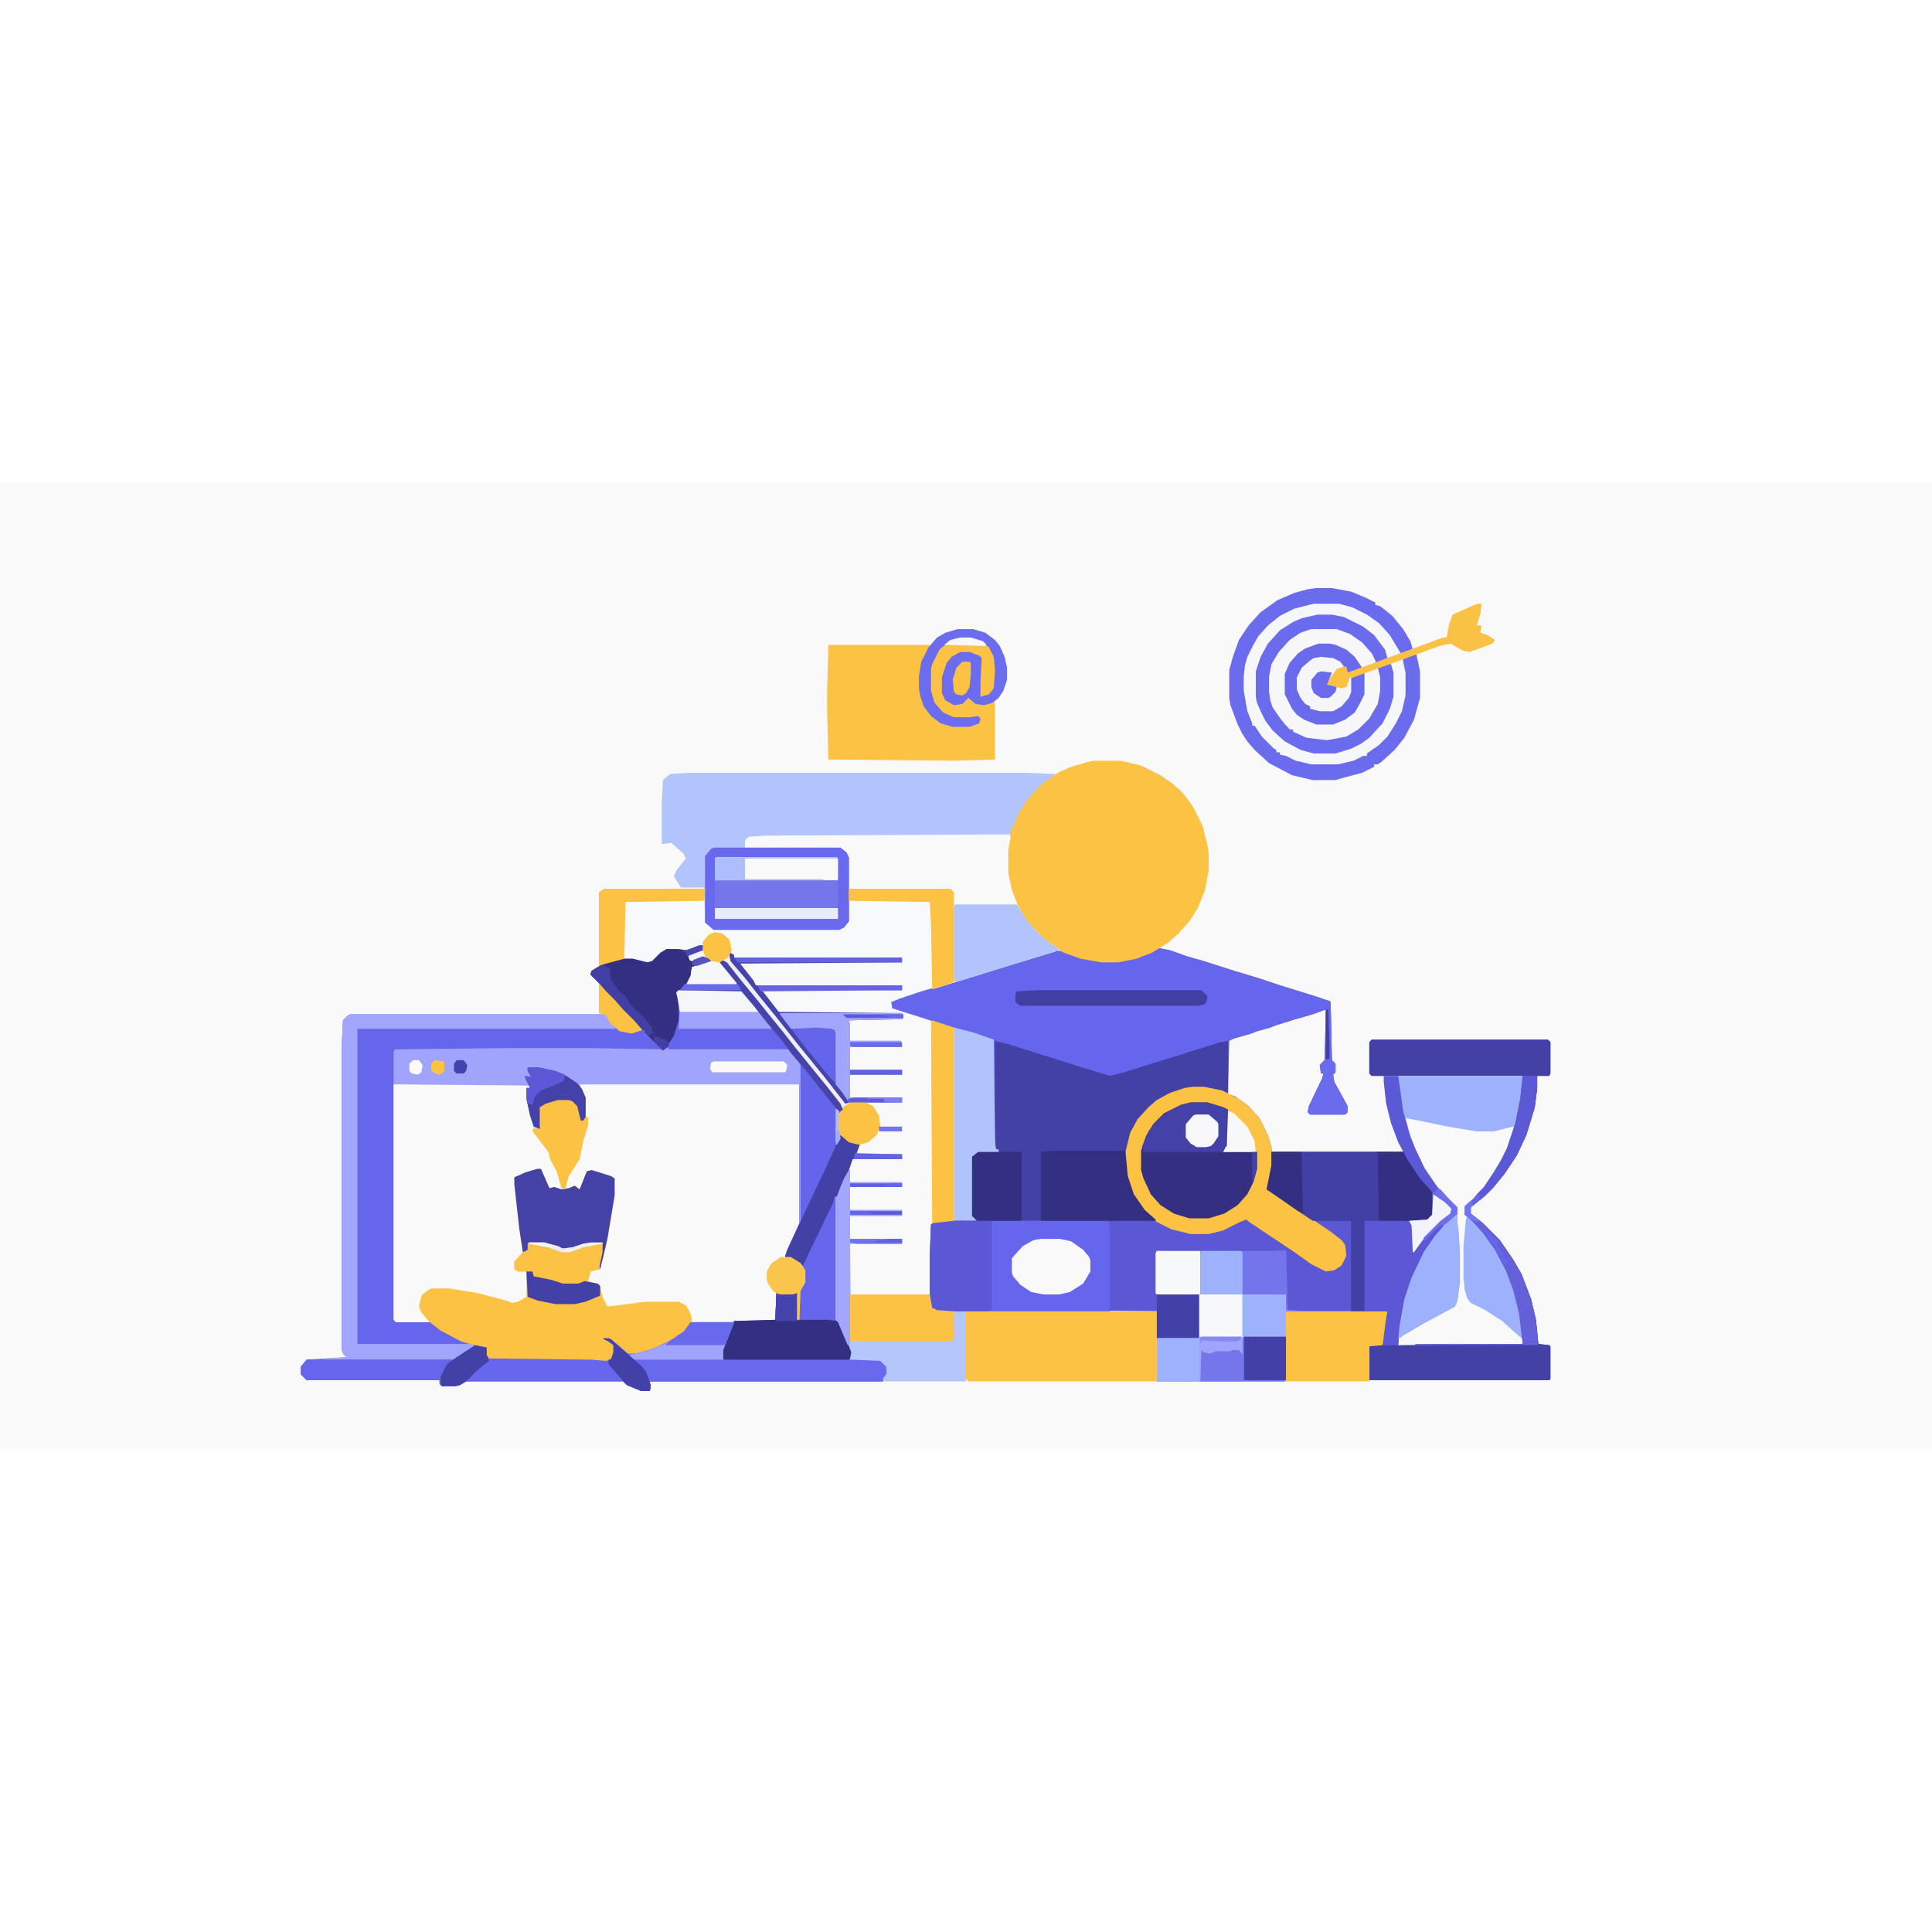 <?xml version="1.0" encoding="UTF-8"?>
<svg version="1.1" viewBox="0 0 1600 800" width="1280" height="1280" xmlns="http://www.w3.org/2000/svg">
<path transform="translate(0)" d="m0 0h1600v800h-1600z" fill="#F9F9FA"/>
<path transform="translate(579,383)" d="m0 0h3v4l-10 4h-2l2 4 7-2 5-1 5 4-15 5-2 9-4 6h42l-11-14-3-4v-2l4-1 10 12 11 14 14 17 13 16 11 14 26 32 11 14 2 5-3 5v11l3 6 5 4 9 3-3 8h38v4h-41l-3 9-4 7-3 7-3 8v102l4 6 8 21-1 6h25l5 4 1 2v6l-4 6h-193l1 6-1 2h-7l-12-5-3-3h-130l-5 3-4 1h-11l-2-2v-3h-110l-5-5v-6l5-6 33-2-3-3-1-3v-252l1-21 4-4 2-1h212l6 9 5 4 10 2 9-2-7-8-9-9-7-8-7-7-7-8-6-6 1-3 12-7 10-3h12l12 3 4-1 7-7 5-3h9l8 1z" fill="#6666EC"/>
<path transform="translate(959,385)" d="m0 0 10 2 14 5 14 4 25 8 20 6 18 6 13 4 16 5 12 4 1 1 1 48 3 3v7l-2 2 1 6 11 20v5l-2 2h-29l-2-2 1-5 11-23 1-4h-2l-1-7 4-4 1-42-11 4-14 4-16 5-5 2-11 3-5 2-14 4-4 2-1 44 6 2 11 8 9 10 7 14 3 10v4h110l9 15 8 10 7 8v19l-5 5h-15l3 4 1 21 6-8 8-7 7-7 5-1-4 6-9 12-8 14-7 16-5 15-5 27-1 11 14-1h89l-3-25-5-20-6-16-9-17-10-14-9-10-6-5v-7l9-8 7-8 8-12 6-10 5-10 7-21 4-20 2-19h-125l-2-2v-26l2-2h146l2 2v26l-1 2h-10v10l-2 16-7 23-8 17-10 15-9 11-8 8-10 8-1 1v5l10 8 14 14 11 16 7 12 8 21 4 17 2 20 9 1 1 1v27l-1 1h-149v-28l2-1 9-1 4-27h-75l-8-1-1-20v-29l-71 1-36-1v35l35 1 1 35h71v36l-1 1h-106v-58h-182l-5-3-1-11v-32l1-26 3-2 5-1 29-1-3-3v-49l5-4h17v-2h-2l-2-6v-85l-11-3-36-11-15-5-13-4-9-3-1-5 7-3 18-6 17-5 70-22 24-7 7 1 14 5 17 3h14l15-3 15-6z" fill="#5B57D5"/>
<path transform="translate(906,230)" d="m0 0h22l17 4 16 8 10 7 8 7 9 12 8 16 4 16 1 8v12l-3 17-6 15-7 11-9 10-9 8-13 8-13 5-15 3h-14l-17-3-14-5-7-1-33 10-68 21-15 5-17 5-2 1v5l12 3 25 8 26 8 21 7 1 85 1 6h2v2l-17 1-4 3v49l3 4-30 1-7 2-1 26v36l1 7 4 2 182 1v58h-225l-2-2 3-4v-6l-5-5-25-1-1-9-9-22-2-2v-102l8-18 6-13h41v-4h-38l1-5 1-3-8-2-7-6-2-5v-11l3-5-2-5-14-17-11-14-9-11-13-16-11-14-14-17-11-14-9-11-3-4h-4l8 11 6 7v2h-42l4-8 1-7 10-4 4-2-5-2-8 3-3-1-1-4 10-4h2v-4l-13 5-8-1h-9l-8 6-5 5-9-2-13-2v-47l1-1h65l1-3 1 21 6 5h104l5-3 2-3v-53l-3-5-3-2-79-1v-6l3-3 14-1 202-1 8-18 7-11 11-12 14-10 11-5 14-4z" fill="#F8F9FA"/>
<path transform="translate(326,498)" d="m0 0h96l17 1v2h-3l3 20 3 10 3 3 2 1-1-5v-13l8-5 8-2h9l6 3 3 5 1 10 3-3v-16l-4-9v-2h182v117l-12 26 7 1 6 4 4 6v10l-4 7-1 24h-2v-22l-4 2h-10l-2-1-1 21-1 1-34 1h-36l-2-10-5-5-3-1h-28l-22 3-9 1-6-11-1-7-10-4 2-8 5-2h4l4-23 3-13 4-25v-14l-10-4-11-2-6 15h-3l-3-2-6 3-7-1-4-1h-4l-6-13v-3l-16 5-5 2 1 18 4 32 2 13-5 4-2 3v6l9 2 1 5v16l-9 6-6-1-21-6-22-4-7-1h-14l-6 3-3 4-1 7 4 8 4 5h-28l-2-2z" fill="#F9F9FA"/>
<path transform="translate(592,372)" d="m0 0 6 1 6 5 2 9 2 6h139v4l-134 1 11 14 2 4h121v4h-116l10 13 4 5h106l25 8 26 8 21 7 1 85 1 6h2v2l-17 1-4 3v49l3 4-30 1-7 2-1 26v36l1 7 4 2 182 1v58h-225l-2-2 3-4v-6l-5-5-25-1-1-9-9-22-2-2v-102l8-18 6-13h41v-4h-38l1-5 1-3-8-2-7-6-2-5v-11l3-5-2-5-14-17-11-14-9-11-13-16-11-14-14-17-11-14-9-11-3-4h-4l8 11 6 7v2h-42l4-8 1-7 10-4 4-2-5-2-8 3-3-1-1-4 10-4h2v-7l5-6z" fill="#F9F9FA"/>
<path transform="translate(571,240)" d="m0 0h277l26 1-5 5-10 8-7 8-7 11-8 18-1 1-202 1-14 1-2 2-1 6h79l5 4 2 4v53l-4 5-4 2h-104l-7-6-1-29h-19l-6-9 2-5 8-10-2-4-10-9-8 1v-34l1-19 6-5z" fill="#B2C4FC"/>
<path transform="translate(959,385)" d="m0 0 10 2 14 5 14 4 25 8 20 6 18 6 13 4 16 5 12 4 1 1 1 48 3 3v7l-2 2 1 6 11 20v5l-2 2h-29l-2-2 1-5 11-23 1-4h-2l-1-7 4-4 1-42-11 4-14 4-16 5-5 2-11 3-5 2-14 4-11 4-54 17-36 11-12-3-57-18-26-8-2-1v84h-1v-85l-11-3-36-11-15-5-13-4-9-3-1-5 7-3 18-6 17-5 70-22 24-7 7 1 14 5 17 3h14l15-3 15-6z" fill="#6666EC"/>
<path transform="translate(824,462)" d="m0 0 12 3 57 18 26 8 12-3 80-25 6-1v43l-20-4h-9l-14 3-9 4-11 7-9 9-8 14-4 16v14l4 16 5 10 8 10 7 6v1h-136v74l-5 1h-40l-5-3-1-11v-32l1-26 3-2 5-1 29-1-3-3v-49l5-4h17v-2h-2l-1-2z" fill="#4340A6"/>
<path transform="translate(1136,461)" d="m0 0h146l2 2v26l-1 2h-10v10l-2 16-7 23-8 17-10 15-9 11-8 8-10 8-1 1v5l10 8 14 14 11 16 7 12 8 21 4 17 2 20 9 1 1 1v27l-1 1h-149v-28l2-1 9-1 4-27h-30v-75h-32l-22-15-16-11 4-20v-11h110l9 15 8 10 7 8v19l-5 5h-15l3 4 1 21 6-8 8-7 7-7 5-1-4 6-9 12-8 14-7 16-5 15-5 27-1 11 14-1h89l-3-25-5-20-6-16-9-17-10-14-9-10-6-5v-7l9-8 7-8 8-12 6-10 5-10 7-21 4-20 2-19h-125l-2-2v-26z" fill="#4340A6"/>
<path transform="translate(906,230)" d="m0 0h22l17 4 16 8 10 7 8 7 9 12 8 16 4 16 1 8v12l-3 17-6 15-7 11-9 10-9 8-13 8-13 5-15 3h-14l-17-3-14-5-10-6-9-7-10-10-9-14-5-12-3-11-1-6v-19l3-15 7-16 7-11 11-12 14-10 11-5 14-4z" fill="#FBC244"/>
<path transform="translate(326,498)" d="m0 0h96l17 1v2h-3l3 20 3 10 1 3v4l13 17 2 8 5 9 3 12 3 2-7-1-4-1h-4l-6-13v-3l-16 5-5 2 1 18 4 32 2 13-5 4-2 3v6l9 2 1 5v16l-9 6-6-1-21-6-22-4-7-1h-14l-6 3-3 4-1 7 4 8 4 5h-28l-2-2z" fill="#F9F9FA"/>
<path transform="translate(1146,491)" d="m0 0h115v10l-3 21-4 14-3 10-7 15-6 10-8 12-4 5-5 5-7 6v7l8 7 9 10 12 19 8 17 6 20 3 15 1 9v10l-103 1v-11l5-27 6-18 10-21 9-13 8-10-5 2-21 21-1-22-2-4 15-1 4-4v-19l-10-11-10-15-8-15-6-16-4-16-2-18z" fill="#F9F9FA"/>
<path transform="translate(445,568)" d="m0 0h3l7 16 4-1 6 2 6-1 5-2 4 3 6-15 4-1 16 5 3 2v14l-6 36-3 13-3 12-8 2-2 8 9 3 1 1 2 9 4 8 9-1 22-3h28l6 3 4 7 1 5-4 8-7 6-14 8-16 6-5 1h-7l-8-7-8-6h-3l6 3 2 2-1 9-4 4-4 1-10-1-85-1-3-4 1-6-7-1-14-4-17-9-9-7-7-8-2-5 2-9 6-5 3-1h14l24 4 23 6 5 2 5-1 7-4v-21h-7l-3-2v-6l7-8-3-20-4-36v-6l9-4z" fill="#FBC244"/>
<path transform="translate(579,383)" d="m0 0h3v4l-10 4h-2l2 4 7-2 5-1 5 4-15 5-2 9-4 6h42l-11-14-3-4v-2l4-1 10 12 11 14 14 17 13 16 11 14 26 32 11 14 2 5-3 5v11l3 6 5 4 9 3-3 8h38v4h-41l-3 9-4 7-3 7-3 8v102l4 6 8 21-1 5-1 1h-103l-2-1v-7l8-21 2-3 34-1 1-22 3 1h10l4-1v22h2v-24l4-7v-10l-4-6-7-4-5-1 2-6 10-22v-133l-12-15-11-14-12-14-11-14-2-2h-52l-1 2 2 6v16l-4 13-6 9-4 3-15-15v-2h-2l-7-8-9-9-7-8-7-7-7-8-6-6 1-3 12-7 10-3h12l12 3 4-1 7-7 5-3h9l8 1z" fill="#6666EC"/>
<path transform="translate(562,420)" d="m0 0h52l8 9 11 14 12 14 13 17 5 6v133h-1v-115h-182l5 11v16l-2 3h-2l-3-12-4-4-3-1h-9l-10 3-5 3v18l-5-2-3-9-3-14v-9h3v-2l-113-1v-27l1-2 92-1h71l60 1 7-9 4-10 1-5v-16l-2-7z" fill="#A1A4FC"/>
<path transform="translate(988,500)" d="m0 0h9l15 3 14 7 9 7 8 9 7 14 3 10 1 7v8l-4 20 15 10 37 25 9 7 3 4 1 9-4 8-6 4-7 1-12-6-14-10-36-24-4-3-5 2-14 7-12 3h-15l-16-4-12-6-12-11-8-12-5-15-1-6v-14l4-16 6-11 9-10 7-6 11-6 12-4z" fill="#FBC244"/>
<path transform="translate(836,291)" d="m0 0 1 2-2 11v19l3 14 5 13 7 12 11 12 7 6 9 6-3 2-33 10-68 21h-1l-1-54-1-18-67-1-1-36-3-5-3-2-79-1v-6l3-3 14-1z" fill="#F9F9FA"/>
<path transform="translate(1090,87)" d="m0 0h13l16 3 12 5 8 4v2l4 1 10 8 9 11 6 10 2 7-30 11-3-4-6-9-8-7-12-6-4-1h-21l-11 4-10 8-8 10-4 9-1 7v13l2 10 6 11 4 4v2l4 2v2h3v2l5 1 6 3 17 2 16-3 11-7 7-7 5-8 3-9 1-6v-11l-1-8 21-8 8-3h3l3 14v22l-5 18-8 15-8 10-11 10-3 2h-3v2l-10 5-15 4-7 2h-19l-17-4-19-10-12-11-6-7-4-6-4-8-6-16-1-6v-23l3-11 5-14 8-12 10-11 14-10 14-6 11-3z" fill="#F6F7FA"/>
<path transform="translate(795,128)" d="m0 0h9l10 3 7 6 3 7 1 18-2 10-5 5h-6l-1-2v-11l1-19-5-3-4-1h-8l-7 4-4 6-3 10v13l3 6 6 3 7-1 6-5 5 5 7 1 9-2v48l-33 1-105-1-1-41v-16l1-38h84l-2 5-4 9-2 12v10l3 12 4 8 8 7 8 3 4 1h14l8-3-1-4-7 1h-13l-10-5-7-8-3-10v-18l4-11 6-8 7-5z" fill="#FBC244"/>
<path transform="translate(572,695)" d="m0 0h36l-9 23-1 7h106l25 1 5 4 1 2v6l-4 6h-193l1 6-1 2h-7l-12-5-3-3h-130l-5 3-4 1h-11l-2-2v-3h-110l-5-5v-6l5-6 122-1 12-7 5-4 10 2v6l2 3 85 1 12 1 4-1 2-6v-6l-4-3-4-2 4-1 8 6 8 7h7l14-4 16-8 10-7z" fill="#6767ED"/>
<path transform="translate(800,686)" d="m0 0h158v58h-156l-3-3v-54z" fill="#FBC244"/>
<path transform="translate(1146,491)" d="m0 0h115v10l-3 21-3 12-2-1-16 4h-14l-24-4-29-6-6-1 3 12 4 12 8 16 10 15 9 10 9 9v11l2 26v25l-2 15-2 5-26 14-17 10-4 3 1-11 4-22 6-18 10-21 9-13 8-10-5 2-21 21-1-22-2-4 15-1 4-4v-19l-10-11-10-15-8-15-6-16-4-16-2-18z" fill="#9DB2FA"/>
<path transform="translate(591,302)" d="m0 0h105l5 4 2 4v53l-4 5-4 2h-104l-7-6v-55l5-6z" fill="#7576EA"/>
<path transform="translate(1053,554)" d="m0 0h110l9 15 8 10 7 8v19l-5 5h-52v75h-11v-75h-32l-22-15-16-11 4-20z" fill="#423FA5"/>
<path transform="translate(821,611)" d="m0 0h97l1 7v65l-1 2 2 1h-104v-1h5z" fill="#6666ED"/>
<path transform="translate(290,440)" d="m0 0h212l8 12h-214v261h95l2 2-11 8-6 3h-108v-1l19-1-3-3-1-3v-252l1-21 4-4z" fill="#A1A6FC"/>
<path transform="translate(986,513)" d="m0 0h14l13 4 4 2v30l-4 5h28v14l-3 11-5 10-8 9-11 7-13 4h-16l-13-4-11-7-8-9-6-13-2-7v-16l4-12 6-10 9-9 14-7z" fill="#333081"/>
<path transform="translate(958,636)" d="m0 0h107l1 29v20h8v1h-9v21l-37 1h-34l-1-1v-35h-35l-1-1v-33z" fill="#7475EA"/>
<path transform="translate(572,695)" d="m0 0h36l-9 23-1 7h106l25 1 5 4 1 2v6l-4 6h-193l-6-11-11-10v-1l14-3 15-6 12-7 6-5z" fill="#6969ED"/>
<path transform="translate(1090,87)" d="m0 0h13l16 3 12 5 8 4v2l4 1 10 8 9 11 6 10 2 7-10 3-9-15-9-10-10-7-12-6-11-3h-21l-16 4-12 6-10 8-8 9-4 7-5 10-2 7-1 9v12l3 17 4 10v2h2l6 9 10 10 2 1v2h3v2l5 1 8 4 13 3h22l13-3 8-4h3v-2l10-7 7-7 7-11 5-10 3-13v-19l-2-9v-3l8-3h3l3 14v22l-5 18-8 15-8 10-11 10-3 2h-3v2l-10 5-15 4-7 2h-19l-17-4-19-10-12-11-6-7-4-6-4-8-6-16-1-6v-23l3-11 5-14 8-12 10-11 14-10 14-6 11-3z" fill="#6A6BED"/>
<path transform="translate(702,569)" d="m0 0h2v10h43v4h-43v19h43v5h-43v19h43v4h-43l1 81 82-1 2-1 1-23h10v58h-67l-2-2 3-4v-6l-5-5-25-1-1-9-9-22-2-2v-102l8-18z" fill="#B4C6FC"/>
<path transform="translate(579,383)" d="m0 0h3v4l-10 4h-2l2 4 7-2 5-1 5 4-15 5-2 9-4 6h42l-11-14-3-4v-2l4-1 10 12 11 14 14 17 13 16 11 14 26 32 11 14 2 5-3 2-9-11-8-10-11-14-11-13-9-12-11-13-11-14-11-13h-52l-1 2 2 6v16l-4 13-6 9-4 3-15-15v-2h-2l-7-8-9-9-7-8-7-7-7-8-6-6 1-3 12-7 10-3h12l12 3 4-1 7-7 5-3h9l8 1z" fill="#333081"/>
<path transform="translate(605,389)" d="m0 0 3 2v2h139v4l-134 1 11 14 2 4h121v4h-116l10 13 4 5 102 1 1 4-1 1-44 1 1 4v13h42l1 5h-43v19h43v4h-43v19h43v4h-40l-7 2-9-11-13-16-11-14-14-17-7-9-13-16-11-14-13-16-6-8 1-4z" fill="#4643AC"/>
<path transform="translate(871,553)" d="m0 0h61l2 21 5 15 9 13 9 8v1h-95v-57z" fill="#333081"/>
<path transform="translate(1065,686)" d="m0 0h84l-1 11-2 16-1 1-11 1v29h-70z" fill="#FBC244"/>
<path transform="translate(445,568)" d="m0 0h3l7 16 4-1 6 2 6-1 5-2 4 3 6-15 4-1 16 5 3 2v14l-6 36-3 13-3 12-1-3 3-19-16 2-9 3-8 1-7-3-8-2h-13v5l-5 2-3-20-4-36v-6l9-4z" fill="#4441A7"/>
<path transform="translate(790,451)" d="m0 0 16 4 17 6 1 85 1 6h2v2l-17 1-4 3v49l3 4h-19z" fill="#B1C3FC"/>
<path transform="translate(993,707)" d="m0 0h72v36l-1 1h-106v-36z" fill="#9DB2FA"/>
<path transform="translate(779,611)" d="m0 0h42v74l-5 1h-40l-5-3-1-11v-32l1-26 3-2z" fill="#5B57D5"/>
<path transform="translate(791,349)" d="m0 0h51l9 14 9 10 8 7 9 6-3 2-33 10-48 15h-3v-62z" fill="#B2C4FC"/>
<path transform="translate(562,420)" d="m0 0h52l8 9 11 14 12 14 8 10v2h-99l-2-2 6-9 4-13v-16l-2-7z" fill="#6666EC"/>
<path transform="translate(1091,109)" d="m0 0h12l10 2 16 8 9 7 9 12 2 7-9 4-3-4-6-9-8-7-12-6-4-1h-21l-11 4-10 8-8 10-4 9-1 7v13l2 10 6 11 4 4v2l4 2v2h3v2l5 1 6 3 17 2 16-3 11-7 7-7 5-8 3-9 1-6v-11l-1-8 7-3h4l2 7v20l-3 10-6 12-11 12-7 5-8 4-13 4h-18l-11-3-13-7-10-9-6-8-4-8-3-7-1-5v-21l4-12 6-11 10-11 11-7 7-3z" fill="#6A6BED"/>
<path transform="translate(643,671)" d="m0 0 3 1h10l4-1v22h25l9 1 5 10 6 16-1 5-1 1h-103l-2-1v-7l8-21 2-3 34-1z" fill="#333081"/>
<path transform="translate(1130,611)" d="m0 0h37l3 4 1 21 6-8 8-7 7-7 5-1-4 6-9 12-8 14-7 16-5 15-5 27-1 11h-13l3-23 1-5h-19z" fill="#5B57D5"/>
<path transform="translate(1092,132)" d="m0 0h9l9 3 8 4 7 7 3 5-1 3-11 3-1-4h-7l-9 12v2l12 3 4-1 3-8 12-4 1 2v16l-6 12-5 6-10 6-6 2h-14l-10-4-9-7-5-8-3-7v-17l6-12 8-8 11-5z" fill="#6A6AED"/>
<path transform="translate(704,672)" d="m0 0h66l2 11 4 2 14 1v23l-3 2h-82l-1-2z" fill="#FBC244"/>
<path transform="translate(772,445)" d="m0 0 18 6v160l-18 2-1-167z" fill="#FBC244"/>
<path transform="translate(1086,121)" d="m0 0h21l11 4 10 7 8 9 3 6-1 3-10 3-6-9-7-6-9-4-5-1h-9l-11 4-6 4-7 8-4 9v17l6 12 4 5 6 4 10 4h14l10-4 8-6 4-7 4-8v-18l11-4 2 8v11l-2 11-7 12-9 9-10 6-16 3-17-2-11-5v-2h-3l-7-8-7-10-2-6-1-7v-13l2-10 6-10 9-10 9-6z" fill="#F7F7FA"/>
<path transform="translate(438,629)" d="m0 0h13l11 3 4 2 8-1 9-3 6-1h10v8l-3 14-7 2-2 8 9 3 1 1v8l-12 5-9 2h-16l-15-3-8-3-1-21h-7l-3-2v-6l6-7 5-3v-5z" fill="#FBC244"/>
<path transform="translate(793,121)" d="m0 0h13l10 3 8 6 4 5 4 9 2 9v10l-3 9-4 6-5 4-7 2-7-1-6-5-5 5-7 1-7-4-3-6v-13l4-12 4-5 7-4h8l8 3 2 2-1 19v13l7-2 4-5 1-15-1-11-4-8-7-5-8-2h-9l-10 3-7 6-6 12-1 4v18l3 10 7 8 9 4h13l7-1 2 2-1 4-8 3h-14l-10-3-8-6-6-8-3-9-1-6v-10l2-12 6-12 7-8 7-4z" fill="#6C6CEE"/>
<path transform="translate(591,302)" d="m0 0h105l5 4 2 4v53l-4 5-4 2h-104l-7-6v-55l5-6zm2 8-1 1v50h102v-50l-1-1z" fill="#6969ED"/>
<path transform="translate(1205,606)" d="m0 0h1l2 14 1 17v25l-2 15-2 5-26 14-17 10-4 3 1-11 4-22 6-18 10-21 9-13 11-13z" fill="#9DB2FA"/>
<path transform="translate(592,372)" d="m0 0 6 1 6 5 2 9-2 4 1 5 12 14 11 14 13 16 8 10 11 14 9 11 13 16 11 14 7 9 7-2h8l8 4 5 8 1 9-3 7-7 6-8 2-8-2-7-6-2-5v-11l3-5-2-5-14-17-11-14-9-11-13-16-11-14-14-17-11-14-9-11-3-4h-4l8 11 6 7v2h-42l4-8 1-7 10-4 4-2-5-2-8 3-3-1-1-4 10-4h2v-7l5-6z" fill="#EFEFFA"/>
<path transform="translate(958,636)" d="m0 0h36v36h35v36h-35l-1-1v-35h-35l-1-1v-33z" fill="#F7F8FA"/>
<path transform="translate(663,481)" d="m0 0 5 5 13 16 8 10 6 8v15l1 8-7 15-16 34-9 19h-1z" fill="#6565EC"/>
<path transform="translate(1215,607)" d="m0 0 7 6 9 10 12 19 8 17 6 20 3 15 1 15-7-6-10-9-14-9-12-6-3-4-2-7-1-10v-26l2-22z" fill="#9DB2FA"/>
<path transform="translate(862,626)" d="m0 0h16l9 2 10 7 5 6 1 3v9l-6 10-11 7-9 2h-13l-10-2-9-6-6-7-1-3v-12l9-10 9-5z" fill="#F9F9FA"/>
<path transform="translate(986,513)" d="m0 0h14l13 4 4 2v30l-4 5h-66l-1-5 5-12 6-8 7-7 14-7z" fill="#4441A8"/>
<path transform="translate(810,554)" d="m0 0h36v57h-37l-4-4v-49z" fill="#333081"/>
<path transform="translate(1261,491)" d="m0 0h12v10l-2 16-7 23-8 17-10 15-9 11-8 8-10 8-1 1v5l10 8 14 14 11 16 7 12 8 21 4 17 2 21h-102v-1h89l-3-25-5-20-6-16-9-17-10-14-9-10-6-5v-7l9-8 7-8 8-12 6-10 5-10 7-21 4-20z" fill="#6360DA"/>
<path transform="translate(703,336)" d="m0 0h84l3 3v74l-10 4-8 2-1-54-1-18-67-1z" fill="#FBC244"/>
<path transform="translate(1139,554)" d="m0 0h24l9 15 8 10 7 8v19l-5 5h-40l-1-56z" fill="#333081"/>
<path transform="translate(646,439)" d="m0 0h101l1 4-1 1-44 1 1 4v13h42l1 5h-43v19h43v4h-43v19h43v4h-44l-6-9-5-6-1-45-14-1h-22l-9-12z" fill="#A1A5FC"/>
<path transform="translate(702,569)" d="m0 0h2v10h43v4h-43v19h43v5h-43v19h43v4h-43v82l-2 2-8-19-2-2v-102l8-18z" fill="#A2A6FC"/>
<path transform="translate(254,726)" d="m0 0h121l-6 7-3 7-1 6-1-3h-110l-5-5v-6z" fill="#6666EC"/>
<path transform="translate(696,540)" d="m0 0 9 6 7 2-3 8h38v4h-41l-3 9-4 7-3 7-3 8h-2l-1 5-14 29-11 23-10-6-5-1 2-6 14-30 18-38 9-20z" fill="#4340A6"/>
<path transform="translate(593,310)" d="m0 0h100l1 1v18h-102v-18z" fill="#F9F9FA"/>
<path transform="translate(500,336)" d="m0 0h83l1 1-1 9-65 1-1 47-15 4-6 2v-61z" fill="#FBC244"/>
<path transform="translate(462,510)" d="m0 0h9l6 3 3 5 1 10 3-3h3v7l-4 13-3 15-9 14-3 11-3-1-4-14-5-9-2-7-9-12-4-5 1-3 5 1-1-5v-13l8-5z" fill="#FBC244"/>
<path transform="translate(860,420)" d="m0 0h135l5 5-1 5-2 2-5 1h-147l-4-3v-7l1-2z" fill="#423FA4"/>
<path transform="translate(1146,491)" d="m0 0h12l4 29 6 21 4 10 8 17 11 16 16 16v5l-9 8-7 3-21 21-1-22-2-4 15-1 4-4v-19l-10-11-10-15-8-15-6-16-4-16-2-18z" fill="#5C59D6"/>
<path transform="translate(1224,100)" d="m0 0h3l-1 8-3 10h4l-1 6 6 2 6 4-2 3-19 7-5-1-11-6-9 2-30 11-44 16-2 7-2 2-10-2-6-2 2-5 8-10h7l1 5 79-29h3l2-11 3-8 18-8z" fill="#FAC244"/>
<path transform="translate(572,695)" d="m0 0h36l-9 23v8h-75l-3-4 14-3 15-6 12-7 6-5z" fill="#A1A4FC"/>
<path transform="translate(1094,144)" d="m0 0 10 1 6 3 3 4-6 2-8 11v2l12 3 4-1 3-8h1v12l-2 5-6 7-7 4h-11l-8-2v-2l-4-2-4-5-3-7v-10l4-8 7-6 3-2z" fill="#F6F6FA"/>
<path transform="translate(437,484)" d="m0 0h9l14 3 9 4 9 6 4 5 3 7v16l-2 3h-2l-3-12-4-4-3-1h-9l-10 3-5 3v18l-5-2-3-9-3-14v-9h3l-4-8v-2l5 1-3-5z" fill="#4441A8"/>
<path transform="translate(1029,672)" d="m0 0h36v35l-36 1z" fill="#9DB2FA"/>
<path transform="translate(1030,707)" d="m0 0h35v36h-35z" fill="#4340A7"/>
<path transform="translate(958,672)" d="m0 0h35v36h-35z" fill="#4340A7"/>
<path transform="translate(995,636)" d="m0 0h33l1 1v35h-35v-35z" fill="#9DB2FA"/>
<path transform="translate(562,420)" d="m0 0h52l8 9 6 8v2h-64l-1-1-2-12-1-4z" fill="#F5F6FA"/>
<path transform="translate(1053,554)" d="m0 0h25l1 49 1 2-5-2-20-14-6-4 4-20z" fill="#333081"/>
<path transform="translate(1261,491)" d="m0 0h12v10l-2 16-7 23-8 17-10 15-9 11-8 8-8 6h-2l1-4 4-5 5-5 8-12 6-10 5-10 7-21 4-20z" fill="#5C59D6"/>
<path transform="translate(436,653)" d="m0 0h5l1 4 15 3 9 3h13l5-2 11 2 2 2v8l-12 5-9 2h-16l-15-3-8-3z" fill="#4340A6"/>
<path transform="translate(707,512)" d="m0 0h8l8 4 5 8 1 9-3 7-7 6-8 2-8-2-7-6-2-5v-11l4-7 6-4z" fill="#FBC244"/>
<path transform="translate(1029,708)" d="m0 0h1v35h34v1h-70v-29l5 5 6-1 7-1h7l1-1h6l2 2z" fill="#7576EA"/>
<path transform="translate(563,438)" d="m0 0h66l10 12v2h-77z" fill="#A0A3FC"/>
<path transform="translate(592,352)" d="m0 0h102v9h-102z" fill="#E8ECFA"/>
<path transform="translate(598,395)" d="m0 0 4 2 11 14 14 17 8 10 13 16 11 14 26 32 11 14 2 5-3 2-9-11-8-10-11-14-11-13-9-12-11-13-11-14-11-13-51-1 5-5 42 1-11-14-3-4v-2z" fill="#4643AB"/>
<path transform="translate(1101,435)" d="m0 0h1l1 43 3 3v7l-2 2 1 6 11 20v5l-2 2h-29l-2-2 1-5 11-23 1-4h-2l-1-7 5-5h3z" fill="#6B6BEE"/>
<path transform="translate(647,641)" d="m0 0h8l8 5 4 6v10l-4 7-1 24h-2v-22l-4 2h-10l-6-4-4-6-1-3v-7l4-7z" fill="#FAC54D"/>
<path transform="translate(677,451)" d="m0 0 12 1 3 3v42l-5-5-9-11-13-16-9-12v-1z" fill="#6565EC"/>
<path transform="translate(572,695)" d="m0 0h36l-7 18-1 1h-49l3-3 12-8z" fill="#6969ED"/>
<path transform="translate(393,714)" d="m0 0 10 2v6l2 5-10 8-9 9-5 3-4 1h-11l-1-1v-7l5-10 8-6 14-9z" fill="#4340A6"/>
<path transform="translate(500,708)" d="m0 0 6 1 10 9 15 13 4 5 4 11-1 5h-7l-12-5-8-9-7-8v-4h2l2-6v-6l-4-3-4-2z" fill="#4340A7"/>
<path transform="translate(496,414)" d="m0 0 6 5 7 8 7 7 7 8 9 9v2l-9 3-10-2-8-7-3-6-6-2z" fill="#FBC244"/>
<path transform="translate(593,310)" d="m0 0h100v1h-76v17h65v1h-90v-18z" fill="#ADBEFC"/>
<path transform="translate(990,523)" d="m0 0h11l7 6 1 2v10l-4 6-2 2-4 1h-8l-5-3-4-5v-11l6-7z" fill="#F8F8FA"/>
<path transform="translate(587,396)" d="m0 0 9 1 14 17v2h-42l4-8 1-7 10-4z" fill="#F7F7FA"/>
<path transform="translate(498,399)" d="m0 0 7 3 1 9 6 9 7 6 3 6 10 9 8 10v3l2 1-5 3-3-3v-2h-2l-7-8-9-9-7-8-7-7-7-8-6-6 1-3z" fill="#423FA4"/>
<path transform="translate(1017,520)" d="m0 0 5 2 11 11 6 12 1 9h-27l2-4 1-1z" fill="#F8F8FA"/>
<path transform="translate(591,479)" d="m0 0h58l3 3-1 5-1 1h-60l-2-3 1-5z" fill="#FAFAFA"/>
<path transform="translate(608,393)" d="m0 0h139v4h-136z" fill="#6462E0"/>
<path transform="translate(1187,589)" d="m0 0 4 2 11 8 1 4-4 5-9 7-11 11-8 11h-1l-1-22-2-4 15-1 4-4z" fill="#F3F3FA"/>
<path transform="translate(592,372)" d="m0 0 6 1 6 5 2 9-3 6-7 4-7-1-5-3-12 3-2-5 10-4h2v-7l5-6z" fill="#FBC244"/>
<path transform="translate(437,484)" d="m0 0h9l14 3 8 3-1 5-8 4-11 4-5 5-2 7-4-1-1-4v-9h3l-4-8v-2l5 1-3-5z" fill="#5C58D6"/>
<path transform="translate(627,416)" d="m0 0h120v4l-117 1z" fill="#6664E1"/>
<path transform="translate(993,707)" d="m0 0h35l1 1v14l-3-4h-6l-1 1h-12l-5 2-5-1-2-2-1 25h-1z" fill="#A1A4FD"/>
<path transform="translate(643,671)" d="m0 0 3 1h10l4-1v22l2 1h-20z" fill="#4644AC"/>
<path transform="translate(797,148)" d="m0 0h6l1 1v9l-1 11-3 5-3 2-5-1-2-2-1-10 3-10z" fill="#FBC244"/>
<path transform="translate(1094,156)" d="m0 0 9 1-4 10 8 2-1 4-4 4-2 1h-6l-6-4-2-5v-6l5-6z" fill="#6B6CED"/>
<path transform="translate(567,415)" d="m0 0h44l3 5h-51z" fill="#6969EB"/>
<path transform="translate(1189,585)" d="m0 0h4l7 8 7 7v5l-9 8-7 3-12 12v-3l14-14 8-6 1-4-5-5-10-7v-2h2z" fill="#6E6FEC"/>
<path transform="translate(704,486)" d="m0 0h43v4h-43z" fill="#6361E1"/>
<path transform="translate(704,463)" d="m0 0h43v4h-40l-3-1z" fill="#6A6BEC"/>
<path transform="translate(704,626)" d="m0 0h43v4h-37l-6-1z" fill="#7071EE"/>
<path transform="translate(708,509)" d="m0 0h39v4h-44l-1-3z" fill="#605DD9"/>
<path transform="translate(708,555)" d="m0 0 39 1v4h-40z" fill="#6463E8"/>
<path transform="translate(795,128)" d="m0 0h9l10 3 3 3-1 1-34-1 5-4z" fill="#F8F8FA"/>
<path transform="translate(698,440)" d="m0 0h50v3h-47z" fill="#5D59D9"/>
<path transform="translate(704,603)" d="m0 0h43v3h-43z" fill="#5C58D7"/>
<path transform="translate(704,580)" d="m0 0h43v3h-43z" fill="#605EE1"/>
<path transform="translate(438,629)" d="m0 0h13l11 3 4 2 8-1 9-3 6-1h10v1l-16 3-11 4h-7l-11-4-16-3z" fill="#EFF0FA"/>
<path transform="translate(995,707)" d="m0 0h33v2l-4 2h-12l-16-1-2 3v-5z" fill="#858AEF"/>
<path transform="translate(360,478)" d="m0 0 7 1 1 1v7l-4 3-4-1-3-3v-5z" fill="#FBC244"/>
<path transform="translate(342,478)" d="m0 0h5l3 4-1 6-3 2-5-1-2-2v-6z" fill="#FAFAFA"/>
<path transform="translate(378,478)" d="m0 0h6l3 4-1 5-2 2h-6l-2-2v-6z" fill="#4542AB"/>
<path transform="translate(1098,436)" d="m0 0h2l1 28v13h-3z" fill="#423FA5"/>
<path transform="translate(1037,554)" d="m0 0h4v14l-3 11h-1z" fill="#4340A6"/>
<path transform="translate(541,458)" d="m0 0 5 1 7 3 1 4-5 4-7-7z" fill="#423FA5"/>
<path transform="translate(728,533)" d="m0 0h19v4h-19z" fill="#7475ED"/>
<path transform="translate(1217,595)" d="m0 0h2l1 3-2 2v5l8 6-3 1-6-3-4-3v-7z" fill="#7374F0"/>
<path transform="translate(718,509)" d="m0 0h29v4h-12l-3-1v-2h-14z" fill="#7E7FF3"/>
<path transform="translate(580,387)" d="m0 0h2l2 5-10 4-3-1-1-4z" fill="#F3F3FA"/>
<path transform="translate(1228,617)" d="m0 0 7 6 5 5 1 5 7 12-1 4-8-15-9-13z" fill="#6666ED"/>
<path transform="translate(582,392)" d="m0 0 5 2 2 2-12 4-4-1 1-4z" fill="#5553BF"/>
<path transform="translate(579,383)" d="m0 0h3v4l-13 5-1-3-3-1z" fill="#4947B1"/>
<path transform="translate(734,626)" d="m0 0h13v3h-24l4-2h6z" fill="#6261E5"/>
<path transform="translate(692,518)" d="m0 0 3 2v15l1 8-3 5-1-2z" fill="#B6BBFB"/>
<path transform="translate(704,603)" d="m0 0h11l8 2v1h-19z" fill="#6565EC"/>
<path transform="translate(731,440)" d="m0 0h17v3h-9l-8-2z" fill="#6867E9"/>
<path transform="translate(739,580)" d="m0 0h8v3h-15l1-2z" fill="#6564EB"/>
<path transform="translate(438,629)" d="m0 0h13l7 3-4 1-16-3z" fill="#F2F3FA"/>
<path transform="translate(740,417)" d="m0 0h7v3h-13l1-2z" fill="#6464EA"/>
<path transform="translate(1224,588)" d="m0 0 2 3-2 4-5 2 1-4z" fill="#6564E4"/>
<path transform="translate(457,631)" d="m0 0 9 3 3 2-4 1-7-3z" fill="#E9EAFA"/>
<path transform="translate(693,536)" d="m0 0h2l1 7-3 5-1-2z" fill="#A1ADFB"/>
</svg>
